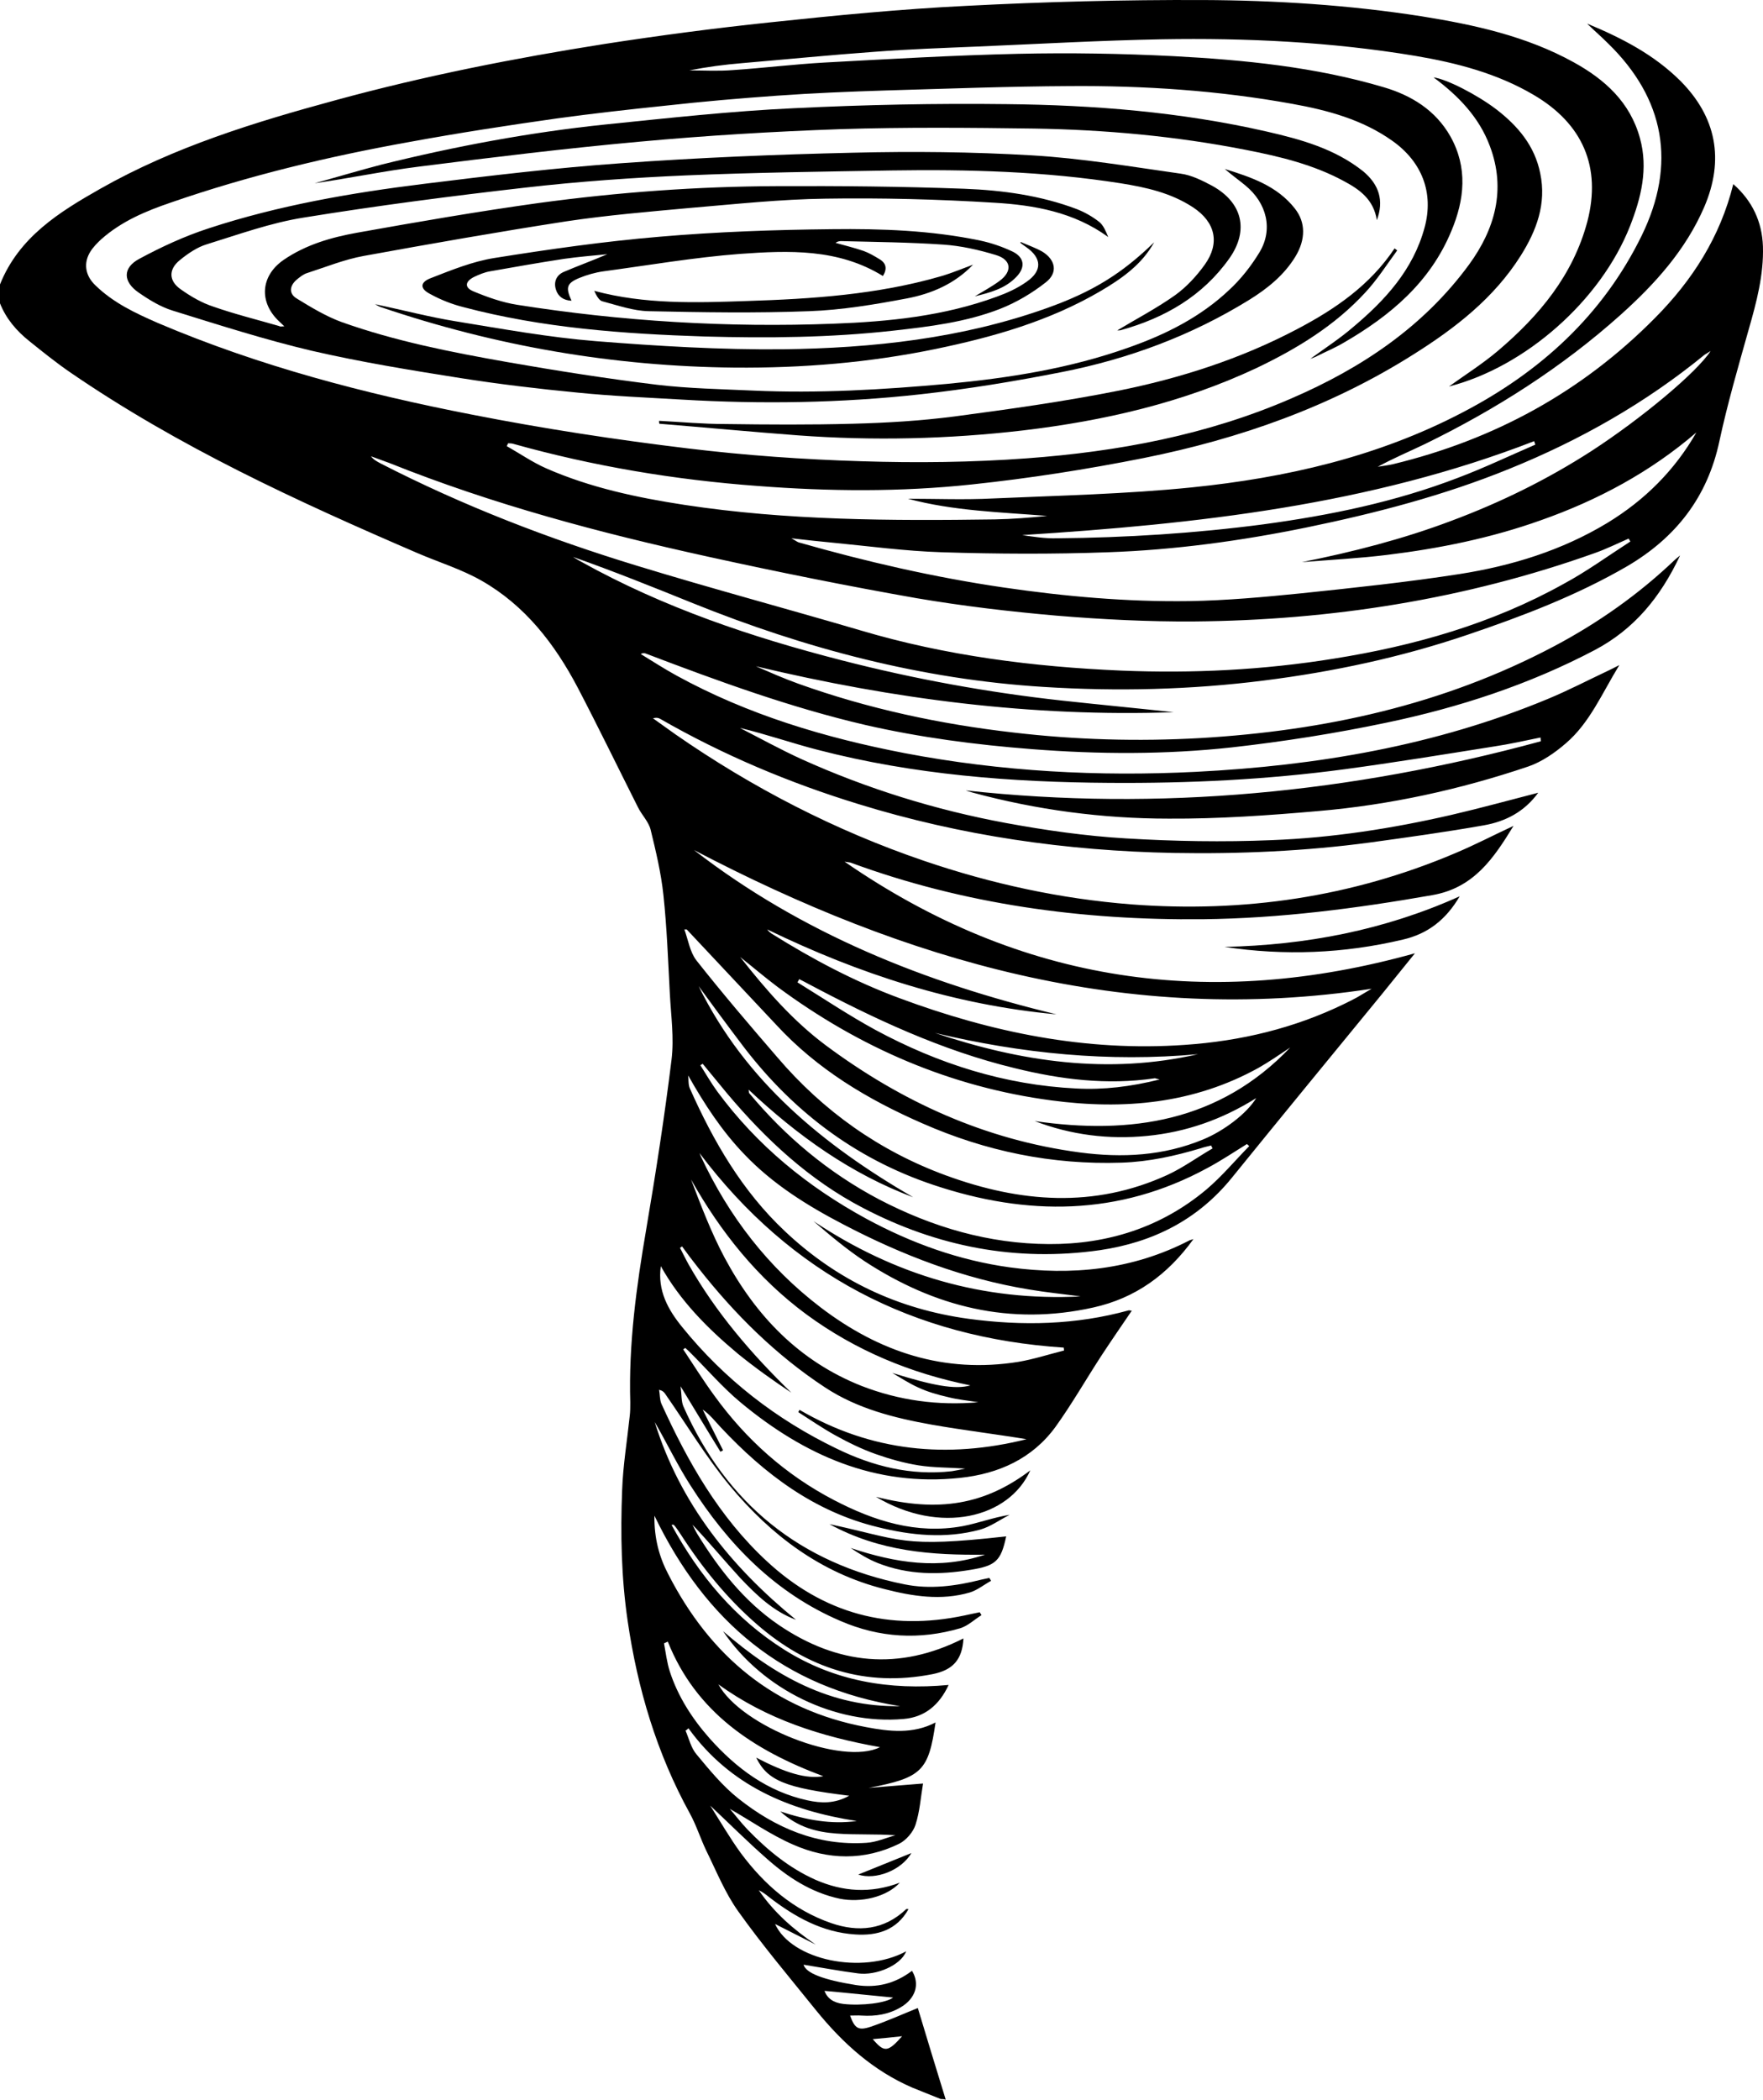 <svg xmlns="http://www.w3.org/2000/svg" xml:space="preserve" width="606.424" height="722.009" viewBox="0 0 606.425 722.009"><path d="M323.6 721.81c-3.2-1.3-6.5-2.6-9.7-3.9-13.5-5.8-24-15.3-33.1-26.5-9.1-11.3-18.5-22.4-26.9-34.2-4.5-6.3-7.5-13.8-11-20.9-2-4.2-3.4-8.7-5.6-12.7-11.4-20.7-18-42.9-21.4-66.2-2.2-15-2.5-30-1.9-45 .3-8.5 1.7-16.9 2.6-25.4.2-1.6.2-3.1.2-4.7-.6-20.1 2.1-39.9 5.5-59.7 3.3-19.4 6.3-38.8 8.7-58.3.9-7.4-.2-15.1-.6-22.7-.6-11.3-1-22.6-2.2-33.8-.8-7.6-2.6-15.1-4.4-22.5-.7-2.8-3.1-5.1-4.4-7.8-6.9-13.7-13.6-27.5-20.7-41.1-7.9-15-18.1-28.2-33-36.7-7-4-14.9-6.4-22.3-9.6-41.3-17.8-82-36.5-119.3-62.1-4.8-3.3-9.4-7-14-10.7-4.4-3.5-8-7.7-10.1-13v-6.5c6.5-16.3 20.4-24.9 34.5-32.9 25.4-14.4 53.1-22.9 81.1-30.5 30.4-8.3 61.3-14.4 92.4-19.3 18.8-2.9 37.7-5.4 56.7-7.4 22.6-2.4 45.2-4.6 67.8-5.7 27-1.4 54.1-2.1 81.1-2 25.2.1 50.4 1.7 75.4 5.6 18.1 2.9 36 6.8 52.3 15.8 10.7 5.9 19.4 13.7 22.8 26.1 2.9 10.5.4 20.5-3.4 30.2-10.1 25.7-36.1 48.5-62.3 55.2 5.4-3.9 11.6-7.8 17-12.4 14.1-12 25.7-25.9 30.6-44.3 4.9-18.8-1.6-33.7-18.5-43.6-12.6-7.4-26.5-11-40.7-13.4-28.9-4.8-58-6.2-87.2-5.7-21.1.4-42.3 1.6-63.4 2.5-11.8.5-23.6.9-35.3 1.8-15.2 1.1-30.4 2.6-45.6 3.9-6.1.5-12.1 1.3-18.2 2.5 5 0 10 .3 14.9-.1 10.5-.7 21-2 31.6-2.6 22.2-1.2 44.4-2.5 66.6-3 17.8-.4 35.6-.1 53.4.8 24.4 1.3 48.8 3.7 72.4 10.7 9.5 2.8 17.8 7.9 22.9 16.9 6 10.7 4.9 21.7.3 32.6-7.3 17.6-21 29.1-37.1 38.4-2.9 1.7-6 3-9 4.5-.5.3-1.1.5-2.4 1 5.4-3.9 10.3-7.1 14.7-10.9 11.1-9.3 20.7-19.8 24.6-34.2 3.3-12-.9-22.7-11.1-29.9-10.3-7.3-22.2-10.5-34.4-12.7-25.4-4.6-51-6.3-76.7-6.1-21 .1-42.1.9-63.1 1.5-12.5.4-25 .9-37.5 1.8-12.7.9-25.4 2-38 3.4-12.5 1.3-25.1 2.7-37.5 4.4-17 2.4-33.9 5-50.8 8.1-27.9 5-55.5 11.6-82.3 20.9-8.5 2.9-16.8 6.4-23.7 12.5-1.4 1.3-2.8 2.7-3.8 4.3-2.4 3.8-1.9 8.1 1.6 11.5 6.2 6.1 13.9 9.7 21.7 13.1 34.8 14.8 71.1 24.3 108.1 31.5 24.5 4.8 49.3 8.6 74.2 11.6 19.8 2.4 39.7 3.8 59.6 4.4 19 .6 38 .4 56.9-1 31.3-2.3 62-8 91-20.6 24.1-10.4 45.4-24.6 61.1-46 8.9-12.2 12.8-25.8 7.2-40.7-3.7-10-10.9-17.4-19.4-23.7 4.5.6 14.9 5.9 21.6 11 7.4 5.7 13.2 12.5 15.1 22 2.2 10.5-1.3 19.7-6.7 28.3-9.2 14.6-22.5 24.9-36.8 33.9-28.6 18.1-60 29.1-92.9 35.7-19.6 3.9-39.4 7-59.3 9.1-24.4 2.6-48.9 2.4-73.5.5-28.5-2.1-56.6-6.8-84.1-14.5-.6-.2-1.2-.1-1.7-.2-.2.3-.3.7-.5 1 4.6 2.6 8.9 5.6 13.7 7.7 15.1 6.6 31.1 10 47.4 12.5 35.4 5.4 71.1 5.5 106.8 5 6-.1 12-.6 18-1.2-16.1-1.3-32.2-1.7-47.9-5.9 9.7 0 19.5.4 29.2-.1 22.8-1 45.7-1.5 68.4-3.8 32.4-3.3 64-10.5 93.2-25.8 26.7-13.9 48.2-33.4 61.6-60.8 12-24.6 8-47.1-11.7-66.2-2.1-2.1-4.3-4-7.1-6.7 12.3 5.1 23.1 10.8 32 19.6 12.5 12.5 15.3 27.2 8.3 43.5-6.4 14.8-16.9 26.4-28.7 37-20.2 18.1-43 32.6-67.4 44.5-5.4 2.6-10.9 4.9-16.2 7.8 1.8-.3 3.6-.5 5.3-.9 34.7-8.4 64.9-24.8 90.1-50.3 12.8-12.9 22.4-27.8 26.9-46 6.6 5.8 9.9 13 10.2 21.4.3 9.8-2.2 19.2-4.9 28.6-3.6 12.8-7.3 25.5-10.1 38.5-4.1 19.2-15 33.1-31.7 42.9-17.4 10.1-36.1 17.2-55 23.6-22.7 7.7-46.1 12.7-69.9 15.7-25.2 3.2-50.6 3.8-75.9 2.2-41.9-2.6-81.9-13.2-120.6-28.8-13.6-5.5-27.3-11-41.2-15.9 1 .6 1.9 1.2 2.9 1.7 28.2 15.7 58.5 25.9 89.7 33.9q37.35 9.6 75.6 13.8c12.8 1.4 25.5 2.6 38.4 4-48.7 1.7-96.4-4.5-143.7-15.8 2.4 1 4.8 2.1 7.2 3.1s4.9 2 7.4 2.9c24 8.6 48.7 13.9 74.1 16.8 21.3 2.5 42.7 3.1 64.1 1.9 42.6-2.5 83.7-11.4 121.8-31.6 15.1-8 29-17.8 41.4-29.6.3-.3.7-.6 1.9-1.6-6.8 14.5-15.9 25.4-29.3 32.5-22.6 11.9-46.8 19.8-71.7 25-17.6 3.7-35.4 6.5-53.2 8.5-22.8 2.5-45.8 2.4-68.8.6-19.3-1.5-38.4-4-57.2-8.3-25.8-6-50.7-15.1-75.4-24.5-.5-.2-1-.4-1.9.1 4.1 2.5 8.1 5.1 12.3 7.4 24.6 13.5 51.1 21.4 78.6 26.7 33.1 6.3 66.5 8.1 100.1 6.4 41.6-2.1 82.4-9 121.1-25.1 7-2.9 13.7-6.4 20.5-9.6 1-.5 2.1-1 4-2-6 9.8-10.2 19.9-18.4 26.9-3.8 3.3-8.3 6.4-13 8-23.4 7.9-47.6 13.2-72.2 15.3-17.1 1.5-34.3 2.7-51.4 2.6-22.8 0-45.5-3-67.6-9-1-.3-2-.6-2.2-.7 66.6 7.3 132.7.8 197.8-16.9 0-.4-.1-.9-.1-1.3-5.4 1.1-10.7 2.3-16.1 3.1-17 2.7-34.1 5.5-51.2 7.8-26.8 3.6-53.8 4.9-80.9 4.7-33.8-.2-67.4-2.8-100.2-11.3-9-2.3-17.8-5.4-27-7.6 7 3.6 13.9 7.4 21.1 10.7 22.6 10.2 46.1 17.5 70.4 22 13.6 2.5 27.5 4.5 41.3 5.3 16.6 1 33.4 1.3 50.1.6 20.9-.8 41.5-4 61.9-8.7 9.9-2.3 19.7-5 29.8-7.6-4.8 6.6-11.3 9.9-18.7 11.2-13 2.3-26 4.1-39.1 5.9-22.4 3-45 4-67.6 3.6-36.9-.7-73.1-5.9-108.4-16.8-23.8-7.3-46.6-16.9-68.2-29.3-.7-.4-1.4-.5-2.5-.2 2.6 1.8 5.1 3.7 7.7 5.5 26.5 18.4 55 33.1 85.5 43.5 23.2 7.9 47 13.1 71.5 15 38.5 2.9 75.6-2.5 111.2-17.6 6.7-2.8 13.2-6.2 20.1-9.4-6.8 11.1-13.6 21.3-27.9 23.8-26.2 4.6-52.4 8-79 8.3-41.5.4-82.1-5.1-121.2-19.5-.4-.1-.9-.1-2-.3 60.8 42 126 51.1 196.2 31.5l-11.4 14.1c-17.2 21-34.4 41.9-51.5 63-11.8 14.6-27.2 22.3-45.5 25-28.8 4.1-55.9-1.2-81.4-14.5-18.5-9.6-33.5-23.6-46.8-39.4l-8.4-10.2c-.3.2-.6.4-.8.5 1.9 3 3.7 6.1 5.8 9 13.7 18.6 31.1 32.8 51.3 43.8 15.5 8.4 31.9 14.3 49.3 16.7 21.3 2.9 42.1.9 61.7-9.2.3-.2.6-.2 1.5-.5-8.9 12.3-20 20.3-34.4 23.5-28.6 6.4-54.7-.2-78.7-15.9-6.2-4.1-11.9-8.9-17.6-13.8 27.9 18.6 58.4 27.6 91.9 25.9-5.9-.8-11.9-1.4-17.8-2.4-22.5-3.7-43.6-11.8-63.7-22.3-12.5-6.5-24.4-13.9-34.2-24.2-7.7-8-13.7-17.2-19.3-27.1.2 1.5 0 3.2.6 4.5 8.1 18.2 18 35.3 32.7 49.1 17.8 16.8 38.9 26.8 63.2 30.1 18.5 2.5 36.9 2.1 55-2.9.2-.1.5.1 1.1.1-3.6 5.3-7.2 10.5-10.6 15.7-5.2 8-10 16.4-15.6 24.2-8 11-19.6 16.2-32.9 17.6-29.1 3.1-53.6-7.8-75.4-25.9-6.4-5.3-11.9-11.8-17.9-17.7-.4-.4-.8-.7-1.2-1.1-.2.2-.5.4-.7.5 3.5 5.3 6.9 10.7 10.7 15.9 10.9 15.1 24.6 27.3 41.1 35.9 13.8 7.2 28.4 11.9 44.3 9 5.3-1 10.5-3 16.2-3.9-3.4 1.7-6.6 4.1-10.2 5.1-11.8 3.2-23.7 2-35.3-.9-21.7-5.3-38.8-18.2-53.8-34.2-2-2.1-3.7-4.4-6.3-6.2 2.3 4.7 4.7 9.3 7 14-.3.2-.6.4-.9.5-4.4-7.1-8.7-14.3-13.7-22.5.4 3 .2 5.2 1 7 14.8 33.4 40.2 53.9 76 61.1 8.8 1.8 17.7.6 26.4-1.6.9-.2 1.9-.4 2.8-.6.2.3.4.7.6 1-2.4 1.3-4.7 3.2-7.3 4-9.9 2.9-19.8 1.3-29.5-1.2-21.8-5.5-38.9-18.5-53-35.4-8.2-9.9-14.9-21.1-22.3-31.7-.4-.6-.9-1.1-2.1-1.4.3 1.6.2 3.4.8 4.8 9.1 20 19.8 38.9 36.2 54.1 19.5 18.1 42.2 24.2 68.1 18.7 1.7-.4 3.4-.7 5.2-1.1.2.3.4.7.6 1-2.4 1.5-4.7 3.7-7.3 4.5-14 4.1-27.8 3.3-41.2-2.5-22.5-9.6-38.7-26.4-51.6-46.6-4.5-7-8.1-14.6-12.3-21.8 8.7 28 26.2 49.7 48.6 68-7.8-2.9-13.6-8.5-19.2-14.4-5.5-6-10.7-12.3-16.4-18.3.5 1 1 2.1 1.6 3.1 7.5 12.2 16.2 23.3 28.1 31.4 20.2 13.7 41.4 15.8 63.5 4.6-.4 7.3-3.6 10.9-10.7 12.3-23 4.5-42.9-2-60.3-17.1-10.4-9-19-19.7-26.4-31.2-.7-1-1.3-2-2.1-2.9-.1-.2-.4-.3-.9-.1 9.5 17.4 21.8 32.2 38.8 42.9 17.2 10.8 36.1 14 56.5 12.1-3.2 6.9-8.2 11.1-15.5 11.7-23.3 2.1-48.5-10-62.1-30.2 17.8 15.4 37 26.2 60.9 25.8-39.8-6.3-66.9-29-84.5-65.5-.1 7.9 1.7 14.3 4.8 20.2 14.4 28.1 36.5 46.6 68 52.5 7.9 1.5 16.1 2.5 23.9-1.6-2.4 16.6-4.6 19-23 22.5 6.1-.5 12.2-1 18.7-1.5-.8 4.7-1.1 9.6-2.6 14.2-.8 2.5-3.2 5.3-5.6 6.5-12 5.9-24.5 5.6-36.5.3-7.8-3.4-14.9-8.4-21.8-12.3 1.7 1.9 3.8 4.7 6.2 7.2 6.8 7 14.3 13.2 23.3 17.2 9.4 4.1 18.9 4.8 29 1-4.5 4.9-13.3 7-20.7 5.5-9.8-2.1-17.9-7.4-25.2-13.9-6.5-5.7-12.6-11.8-19.3-18.1 3.6 5.7 6.8 11.2 10.5 16.3 8.1 10.9 18.1 19.6 31.1 24.1 9.3 3.2 18.2 2.4 25.8-4.8.1-.1.4 0 .8 0-4.1 7.3-10.8 9.2-18.3 8.7-11.3-.7-20.8-6-29.6-12.8-1.1-.9-2.3-1.8-3.6-2.4 5.2 7.6 11.9 13.5 19.6 18.7-4.7-2.4-9.5-4.8-14-7.1 5.6 12.4 29.9 17.6 45.1 9.4-1.9 4.9-10.4 8.4-16.5 7.6-6.3-.8-12.6-2-18.8-3 .8 2.9 6.8 5.2 18 7 7.2 1.1 13.5-.5 19.3-4.9 2.8 4.6 1.2 9.5-3.8 12.5-4.2 2.5-8.7 3.2-13.5 2.9-1.3-.1-2.6 0-4 0 1.6 4.4 2.8 5.3 7.2 3.8 5.6-1.9 11.1-4.4 16.1-6.4 3 10 6.3 20.8 9.6 31.5-.7-.2-1.2-.2-1.7-.2m237.2-535.6c-.2-.3-.4-.7-.6-1-3.9 1.7-7.7 3.6-11.7 5-44.6 15.9-90.7 23.1-137.9 23.5-15.7.1-31.5-.7-47.2-2-16.1-1.4-32.2-3.3-48.1-6-23.9-4.2-47.7-9-71.4-14.2-37.4-8.2-74.3-18-110-32.3-2.1-.8-4.2-1.5-6.3-2.3.9 1.2 2.1 1.8 3.2 2.4 28.4 14.6 58 26 88.5 35.3 25.5 7.8 51.3 14.7 76.8 22.2 29.3 8.7 59.3 12.5 89.7 13.8 24.4 1 48.7-.2 72.9-4.1 27.7-4.4 54.5-12 79.1-25.7 8-4.3 15.4-9.7 23-14.6m22.7-37.5c-15.8 13.6-33.9 23.3-53.5 30.2-17.1 6.1-34.8 9.7-52.8 11.9-9.7 1.2-19.6 1.7-29.4 2.5 17.5-3.5 34.7-7.9 51.4-14.2 16.9-6.3 33-14.2 48.2-24 17.1-11.1 36.2-27 41-34.4-.9.6-1.5.9-2.1 1.3-20.3 16.6-42.9 29.4-67.1 39.2-22.6 9.2-46.1 15.3-69.9 20.2-22.5 4.6-45.2 7.7-68.1 8.5-19.1.7-38.2.6-57.3 0-12.6-.4-25.1-2.1-37.6-3.3-4.4-.4-8.8-.9-14.1-1.5 1.5.8 1.9 1.2 2.5 1.4 23.1 6.6 46.5 12 70.4 15.5 21.2 3.1 42.5 5 63.9 4.7 12.9-.2 25.9-1.4 38.8-2.7 18.1-1.9 36.2-3.8 54.2-6.6 17.9-2.8 35.2-8.1 50.9-17.6 12.8-7.8 23.1-18 30.6-31.1m-220.1 200.1c-35.1-3.2-68-13.9-99.5-29.2.5.7 1 1.1 1.6 1.5 13.9 8.7 28.4 16.4 43.8 22.1 31.7 11.8 64.2 18.5 98.2 16.1 19.2-1.3 37.6-5.7 54.9-14.1 1.5-.7 3-1.5 4.5-2.3 1.4-.8 2.8-1.7 4.9-2.9-84.3 12.9-160.3-9.6-233.1-47.7 37.1 28.7 79.5 45.6 124.7 56.5m80.4 11.4-5.4 3.6c-1.8 1.2-3.6 2.3-5.5 3.4-22.4 12.4-46.5 14.5-71.2 11.2-34.8-4.6-66.1-18.2-94.2-39-4.4-3.3-8.6-6.9-12.9-10.3 8.8 11.2 18.1 21.9 29.5 30.4 26.1 19.4 54.9 32.5 87.4 36.8 14.5 1.9 28.7 1.2 42.4-4.5 7-2.9 14.9-8.8 18.2-14.2-11.8 7.4-24.2 11.7-37.5 13-13.2 1.3-26.2-.3-38.7-5.1 33.1 4.8 63.6.2 87.9-25.3m-207.6-40.6h-.8c1.3 3.6 1.9 7.7 4.1 10.6 9 11.4 18.4 22.4 27.9 33.4 15.8 18.5 35.1 32.2 58 40.6 25.4 9.3 50.9 11.4 76.2-.2 5.4-2.5 10.3-6.1 15.5-9.1-.2-.3-.4-.7-.5-1-1.1.3-2.3.5-3.4.9-9 2.7-18 4.7-27.4 5-23.9.8-46.7-3.9-68.5-13.5-18.8-8.2-36.2-18.6-50.3-33.9-10.3-11-20.6-21.9-30.8-32.8m4.1 19.5c16.2 32.9 43 54.7 73.8 72.6-21.5-8.1-39.7-21.1-56.6-37 .1.8.1 1.1.2 1.2 12.5 15 27.2 27.3 44.6 36.5 18.4 9.6 37.8 15.3 58.5 15.4 20.1.1 38.6-5.7 54.2-18.8 5.3-4.5 9.8-9.9 14.7-14.9-.3-.2-.5-.5-.8-.7-4.5 2.8-9 5.8-13.7 8.3-30.4 16.5-62 16.5-94 5.8-27.6-9.2-49.6-26.2-66.9-49.5-4.7-6.2-9.4-12.6-14-18.9m-13 96.3c-1.2 8.4 2.5 15 7.4 21 14.5 17.9 32.3 31.7 53 41.7 12.5 6.1 25.6 9.4 39.7 7.8 1.4-.2 2.7-.5 4.6-.9-5.8-.4-10.9-.3-16-1.1-5-.8-10-2.2-14.8-3.9s-9.5-4-14-6.5c-4.3-2.4-8.4-5.2-12.6-7.9.1-.3.3-.5.4-.8 24.7 14.4 50.8 16.9 78.1 10.1-10.9-1.8-21.8-3.1-32.6-5-12.9-2.3-25.6-5.5-36.7-12.8-16.9-11.1-31.1-25.2-43.6-41.1-1.9-2.4-3.8-4.9-5.6-7.4-.2.2-.5.3-.7.5 1 1.9 1.9 3.8 2.9 5.6 9.4 16.6 21.7 30.9 35.4 44.2-6.3-4.2-12.5-8.6-18.4-13.4-10.3-8.6-19.8-18.1-26.5-30.1m13.3-38.9c.2.4.3.8.5 1.2 9.6 20.6 23.1 38.1 41.2 51.9 20.1 15.3 42.5 22.8 68 18.7 5.3-.9 10.5-2.6 15.7-3.9 0-.3-.1-.7-.1-1-51.8-3.4-93.8-25.1-125.3-66.9m95.9 85.7c-3.5-.6-7.1-.9-10.5-1.8-3.5-.8-7-1.8-10.2-3.3-3.1-1.4-6-3.3-8.9-5 14.1 4.4 21.6 5.8 26.9 4.3-20.7-4.2-39.5-12-56.4-24.4-16.8-12.4-29.5-28.3-39.7-46.4 3.5 9.2 7 18.4 11.6 27 10.7 19.9 25.6 35.5 47.1 44 12.9 5 26.3 6.8 40.1 5.6m191.6-329.3c-.1-.4-.3-.8-.4-1.2-56.7 22-116.1 28.5-176.1 32.3 4 .6 7.9 1.2 11.9 1.1 23.8-.2 47.5-1.7 71.1-4.8 22.9-3.1 45.3-7.7 66.9-16 9-3.4 17.8-7.6 26.6-11.4m-298.4 411.6c-.4.2-.9.4-1.3.6.6 3.2 1 6.6 2 9.7 2.8 8.6 7.7 16.2 13.7 23 9.2 10.3 19.9 18.3 33.7 21.3 4.6 1 9.3 1.2 14.3-1.6-22.1-2.7-28.1-5.2-32-13.1 10.2 5.3 17.2 7.4 23.1 6.4-24.1-9-43.8-22-53.5-46.3m169.2-193.3c-1.4-.3-1.6-.5-1.8-.4-16.3 2.4-32.3.4-48.1-3.5-25.2-6.1-48.4-17-71.2-29.1-.9-.5-1.9-1-2.9-1.5-.2.4-.4.8-.6 1.1 8.9 5.5 17.7 11.4 26.9 16.4 21.5 11.6 44.4 18.9 69 20.1 9.4.5 18.6-.6 28.7-3.1m-162.1 223.1c-.3.3-.6.6-1 .8 1.2 2.8 1.9 6 3.8 8.2 4.4 5.3 8.9 10.8 14.3 15.1 12.8 10.2 27.3 16.4 44.1 15.3 3.4-.2 6.7-1.7 10-2.6-7-.5-13.7-.1-20.3-.6-6.7-.5-13.3-2.1-19.3-7.6 9.1 3 17.5 4.5 26.3 3.3-23.2-3.6-43.6-12.1-57.9-31.9m65.9 6.5c-20.1-3.6-38.9-9.5-55.6-21.6 7.9 14.5 42.7 28.1 55.6 21.6m18.9-245.6c29.5 9.9 59.5 14.4 90.5 7.3-30.6 2.8-60.7-.2-90.5-7.3m-38 329.4c.9 2.5 3 4.1 6.5 4.5 6.2.7 14.7-.3 17.1-2.2-7.4-.7-15.7-1.6-23.6-2.3m26.7 15.6c-3.6.4-6.7.7-10.1 1 4 4.7 5.2 4.5 10.1-1"/><path d="M97.8 112.21c-.8-.8-1.3-1.2-1.8-1.7-7-6.6-6.4-15.6 1.5-21.1 7.7-5.3 16.5-7.8 25.4-9.4 20.7-3.7 41.5-7.3 62.4-10.2 27.2-3.7 54.5-5.7 81.9-5.8 21.5-.1 43 .1 64.5.9 13.1.5 26.3 2.3 38.7 7 2.8 1.1 5.4 2.6 7.7 4.4 1.5 1.2 2.3 3.3 3.1 5.2-11.8-8.6-25.5-11-39.2-11.8-19.3-1.2-38.7-1.7-58-1.4-15.6.2-31.2 1.9-46.7 3.2-14.2 1.3-28.5 2.5-42.5 4.6-23.3 3.6-46.6 7.7-69.7 11.9-6.6 1.2-13 3.8-19.5 5.9-1.3.4-2.5 1.4-3.6 2.3-2.4 2.1-2.7 4.7 0 6.4 4.9 3 10 6.1 15.4 8.1 18.5 6.6 37.8 10.4 57.1 13.8 17.1 3 34.3 5.7 51.5 7.8 11 1.3 22.1 1.5 33.1 2 22.3 1 44.5-.3 66.6-2.3 21.3-2 42.3-5.3 62.5-12.5 12.8-4.5 24.8-10.5 34.7-19.9 4-3.7 7.5-8.2 10.3-12.8 4.8-7.9 2.6-17-4.9-23.1-2.3-1.9-4.7-3.6-7-5.6 9 2.8 18 5.8 24.1 13.6 3.8 4.8 3.7 10.7.2 16.5-3.9 6.4-9.6 11-15.9 14.9-19.9 12.3-41.5 20.3-64.3 24.8-16.2 3.2-32.6 5.9-49 7.7-27.2 3-54.5 3.4-81.8 1.8-12-.7-24-1.2-35.9-2.4-13.5-1.3-27-2.9-40.3-5-17.1-2.7-34.3-5.5-51.2-9.4-16.1-3.8-32-8.9-47.8-13.8-4.2-1.3-8.1-3.7-11.7-6.2-5.4-3.7-5.6-8.5.2-11.6 7.6-4.1 15.6-7.8 23.9-10.5 24.1-7.9 49-12.2 74.1-15.3 22.6-2.8 45.3-5.5 68-7.1 26.5-1.9 53-3 79.6-3.6 20.4-.5 40.9-.3 61.3.9 17.2 1 34.3 3.9 51.3 6.3 3.8.5 7.5 2.4 10.9 4.2 10.3 5.7 12.7 15.2 5.9 24.9-9.2 13-22.2 20.5-37.3 24.7-.3.1-.7.1-1.1.1-.3 0-.7-.1-.2 0 6.3-3.8 13.4-7.5 19.9-12.1 3.9-2.8 7.4-6.6 10.2-10.5 5.3-7.4 3.7-14.6-4-19.7-7.6-5-16.2-6.9-25-8.3-26.1-4.1-52.4-4.8-78.7-4.4-23.6.4-47.2.7-70.7 1.7-18.5.8-37 2.1-55.3 4.2-25.5 2.9-50.9 6.2-76.2 10.3-11.4 1.8-22.4 5.8-33.4 9.2-3.3 1-6.5 3.2-9.2 5.4-4 3.2-3.9 7.2.3 10.1 3.4 2.4 7.1 4.6 11.1 5.9 7.4 2.6 15.1 4.5 22.7 6.7.4.3.9.1 1.8.1"/><path d="M473.6 75.71c-1.1-7.1-5.9-10.5-11.1-13.3-10.6-5.8-22.3-8.6-34.1-10.9-24-4.7-48.2-6.9-72.6-7.3-22.2-.3-44.5-.5-66.7.2-23 .8-46.1 2.2-69 4.3-25.4 2.3-50.8 5.4-76.1 8.6-12 1.5-23.8 4-35.8 5.7 7.7-2.1 15.3-4.4 23-6.4 25.4-6.3 51-11.1 77-13.8 21.6-2.2 43.2-4.6 64.9-5.6 24.4-1.2 48.8-1.7 73.2-1.4 30 .3 59.9 2.7 89.3 9.4 11.8 2.7 23.5 5.9 33.3 13.7 5.5 4.6 7.2 10.1 4.7 16.8M351.1 83.21c2.5 1.1 5.1 2 7.4 3.3 4.6 2.8 5.5 7.3 1.2 10.6-4.7 3.7-10.1 6.9-15.7 9.1-11.8 4.6-24.3 6.1-36.8 7.5-21.6 2.4-43.2 2.6-64.8 2-27.9-.9-55.8-2.9-83-10.1-4-1-8-2.6-11.6-4.6-3.4-1.8-3.3-3.9.2-5.3 7.2-2.8 14.5-5.8 22.1-7 18.8-3 37.7-5.7 56.7-7.3 19.7-1.7 39.6-2.4 59.4-2.6 17-.2 34.1.4 50.9 3.9 3.8.8 7.6 2.1 11.2 3.8 4.1 2 4.5 5.4 1.3 8.7-3.9 4.1-9.1 5.4-14.3 6.7 2.8-1.7 5.8-3.3 8.5-5.3 4.5-3.3 4.1-7.3-1.2-8.9-5.9-1.8-12.1-3.2-18.2-3.6-11.6-.8-23.3-.9-35-1.2-.7 0-1.3.1-2 .6 3.2.9 6.5 1.7 9.7 2.8 1.9.7 3.6 1.7 5.4 2.8 2.4 1.4 2.7 3.4 1.2 5.8-15.4-9.5-32.4-8.8-49.2-7.6-15.7 1.2-31.4 3.9-47 6-2.8.4-5.6 1.2-8.3 2.3-4.3 1.8-4.7 3.3-2.6 7.8-2.8-.1-4.7-1.5-5.4-3.9-.8-2.6.2-4.9 2.7-6 4.9-2.1 9.9-3.9 15-6.1-5 .5-10 .9-14.9 1.6-8.5 1.3-17 2.8-25.5 4.3-1.8.3-3.7 1.1-5.4 1.9-3.2 1.6-3.4 3.7-.2 5 4.8 2 9.9 3.8 15 4.6 36.1 5.7 72.4 7.9 108.8 6.5 19-.7 38-2.6 56.2-9.3 3.6-1.3 7.1-2.9 10.2-5.1 5.5-3.8 5.3-8.2-.2-12-.7-.5-1.3-.9-1.9-1.4-.1.1 0-.1.1-.3M226.7 144.71c7.6.4 15.1 1.1 22.7 1.1 14.7.2 29.3.3 44-.1 11.6-.3 23.3-1 34.9-2.5 18.8-2.5 37.5-5.1 56.1-8.8 21.5-4.3 42.4-11 61.9-21.3 13.1-6.9 25-15.1 33.4-27.7.3.2.6.5.9.7-3.6 4.9-6.9 10.1-11 14.5-10.5 11.4-23.5 19.3-37.3 25.9-25.5 12-52.6 18.2-80.4 21.5-25.7 3-51.5 3.6-77.4 1.7-15.9-1.2-31.8-2.7-47.7-4-.1-.3-.1-.6-.1-1"/><path d="M397 83.31c-4.2 7.6-11 12.4-18.3 16.7-17.7 10.4-37.1 15.9-56.9 20-22.8 4.7-45.8 6.6-69.1 6.4-41.7-.4-82.2-7.4-121.7-20.8-.6-.2-1.1-.5-2-1 9.6 2 18.6 4.4 27.9 5.9 15.9 2.6 31.9 5.5 48 6.8 21.4 1.7 42.9 3 64.4 2.8 30.9-.4 61.5-3.7 90.9-14.2 15.7-5.6 25.8-11.9 36.8-22.6"/><path d="M334.7 91.01c-6.3 6.6-14.3 10-22.7 11.6-11.1 2.1-22.4 4-33.7 4.4-18.3.7-36.7.4-55.1 0-5.4-.1-10.7-2-16-3.4-1.2-.3-2.1-2.1-2.8-3.6 17.4 4.7 35 4.1 52.4 3.5 22.5-.7 45-2.2 66.8-8.5 3.8-1.1 7.3-2.6 11.1-4M421.2 325.61c27.9-.6 54.9-5.7 80.9-17.4-4.7 8-10.9 12.9-19.6 14.9-20.3 4.8-40.7 5.6-61.3 2.5M285.3 524.11c24.9 5.3 24.5 8.3 60.8 4.2-1.8 8.5-3.6 10.1-12.2 11.5-10.8 1.8-21.5 1.8-31.9-2.3-3.3-1.3-6.4-3.2-9.4-5.2 15.3 5.1 30.5 7.6 46.2 2.3-18.2.2-36.1-1-53.5-10.5M301.3 514.71c21.6 5.5 37.5 2.7 53.1-9.1-7.3 16.4-31 22.3-53.1 9.1M313.5 637.21c-3.4 5.9-12.3 9.4-18.3 7.4 5.7-2.3 12.3-5 18.3-7.4"/></svg>